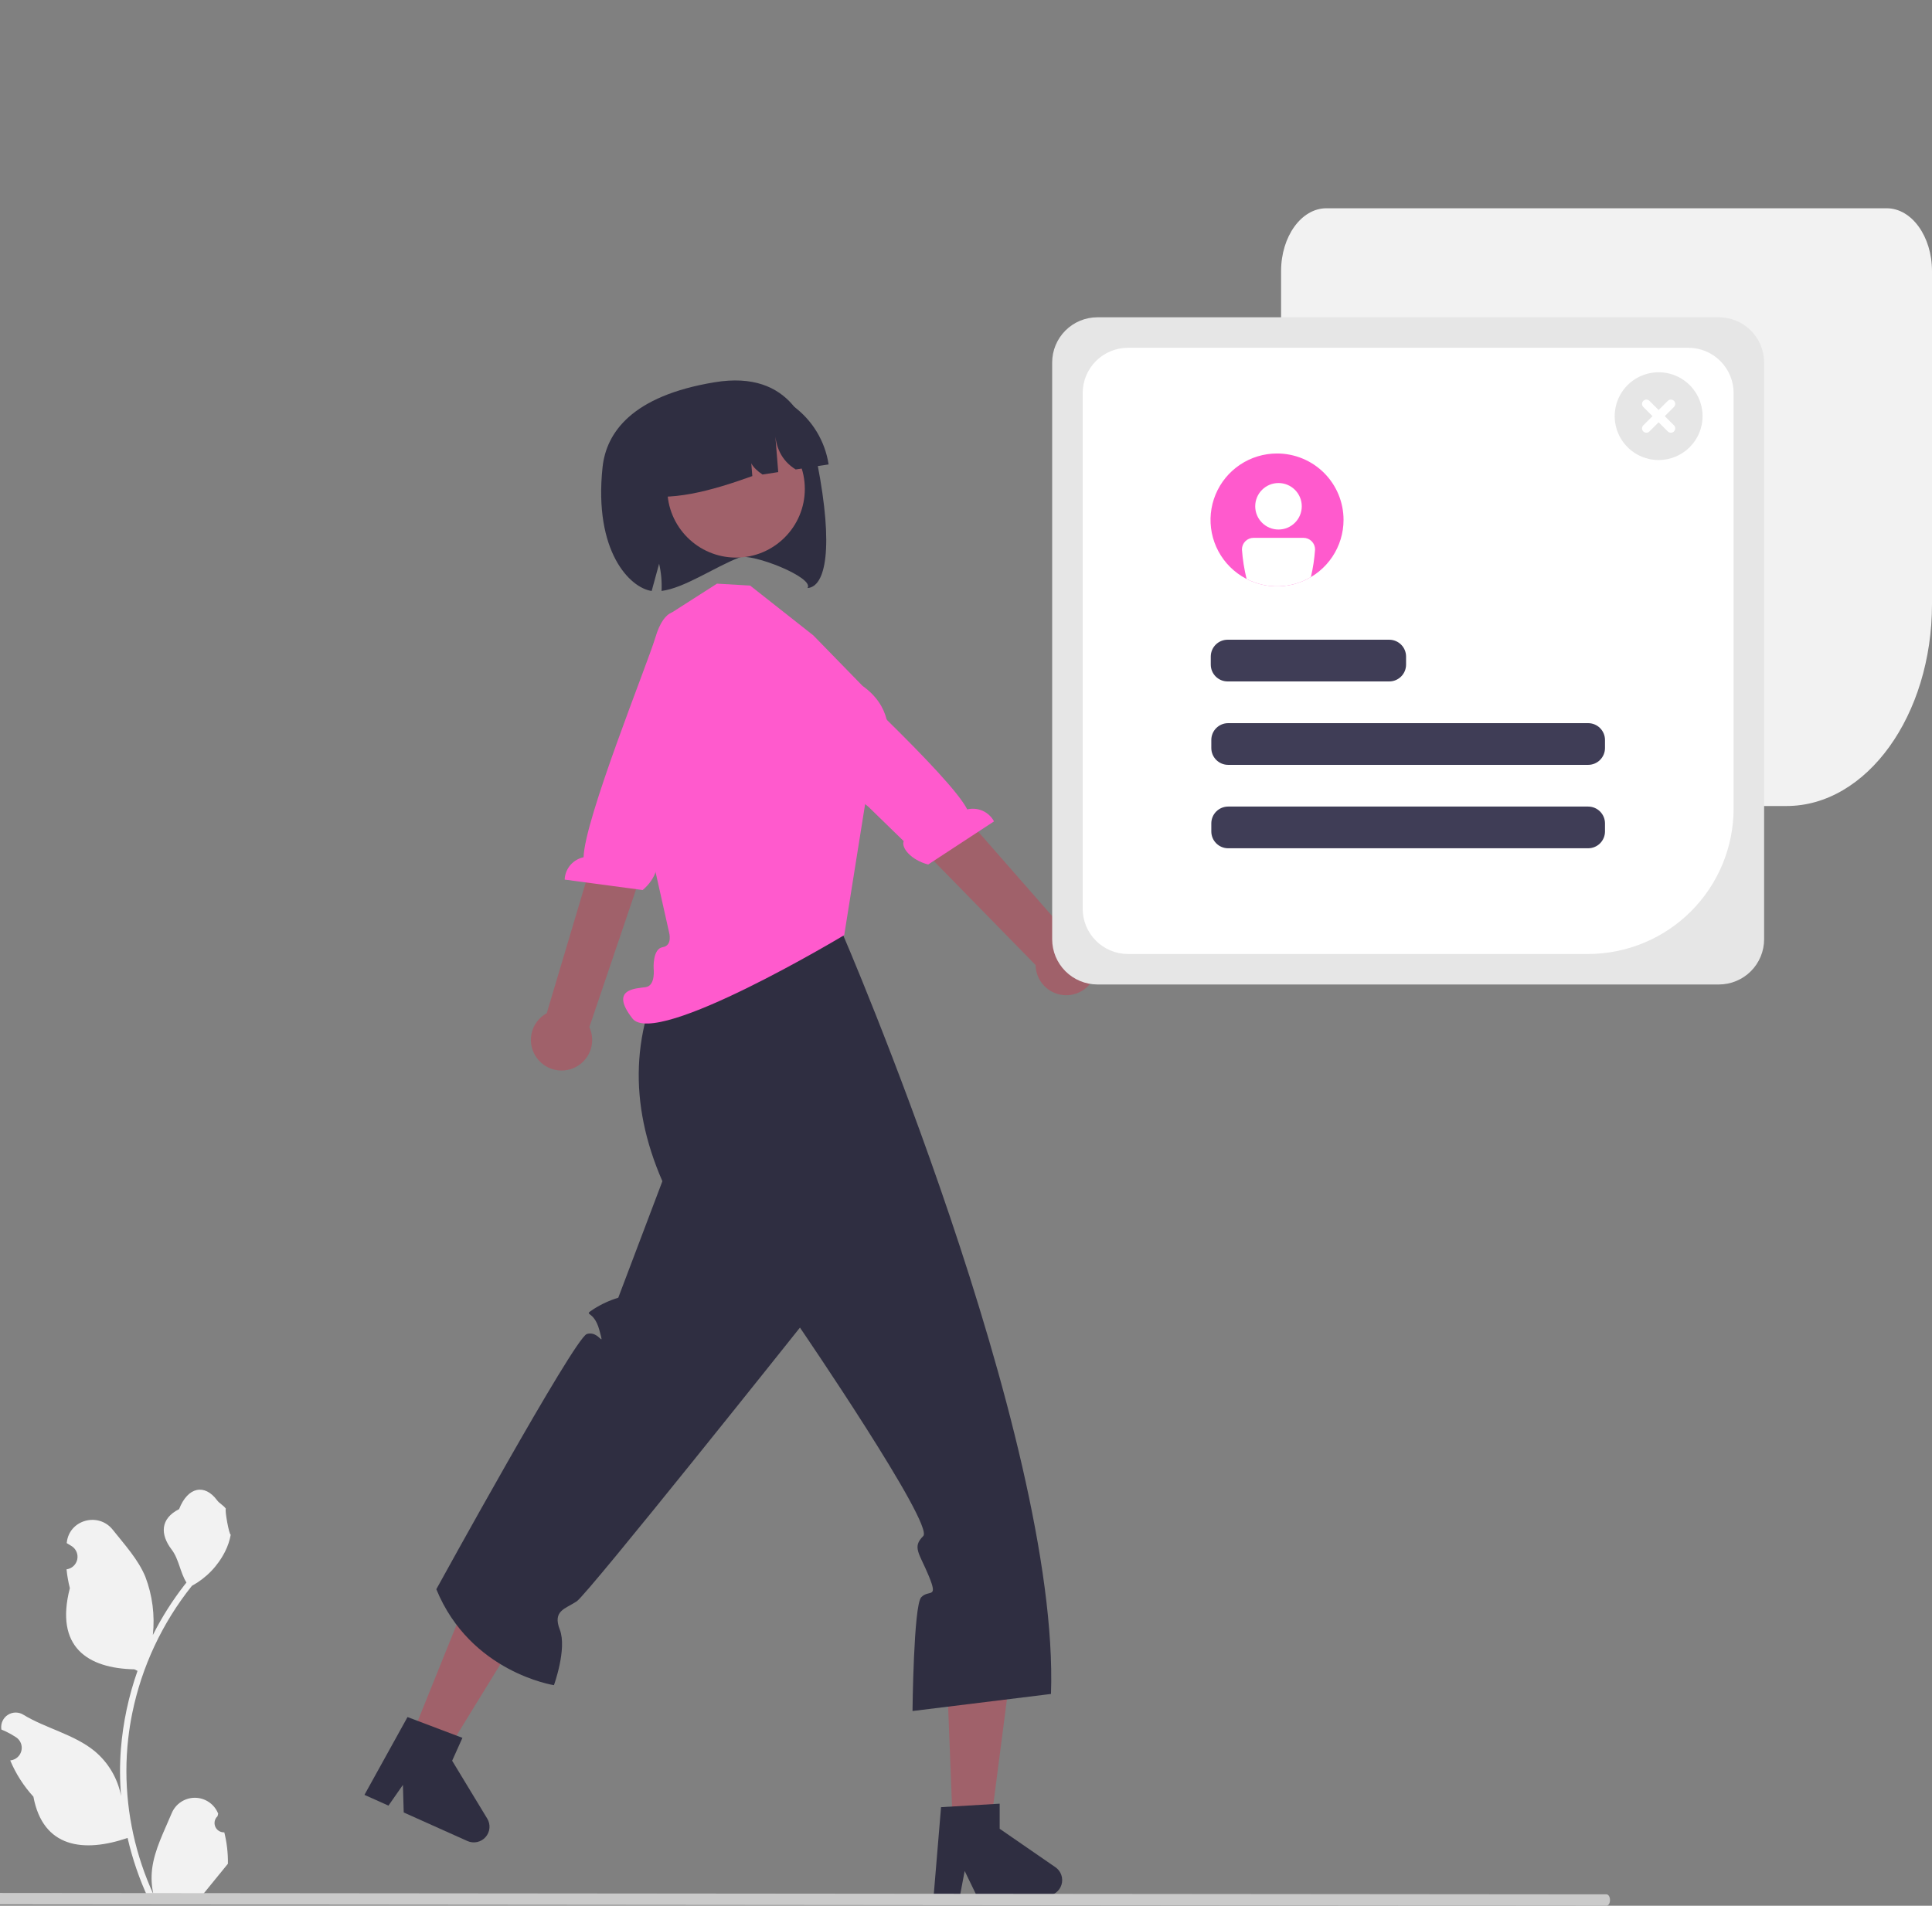 <svg width="150" height="148" viewBox="0 0 150 148" fill="none" xmlns="http://www.w3.org/2000/svg">
<rect x="0" y="0" width="150" height="148" fill="#808080" stroke="none"/>
<g clip-path="url(#clip0_20_91)">
<path d="M138.701 62.595H102.976C101.039 62.595 99.463 60.407 99.463 57.719V21.051C99.463 18.363 101.039 16.175 102.976 16.175H146.487C148.424 16.175 150 18.363 150 21.051V46.913C150 55.56 144.931 62.595 138.701 62.595Z" fill="#F2F2F2"/>
<path d="M73.993 142.295H76.842L79.611 120.887H73.158L73.993 142.295Z" fill="#A0616A"/>
<path d="M73.063 140.345L77.615 140.074V142.022L81.942 145.008C82.156 145.155 82.317 145.367 82.401 145.612C82.486 145.858 82.49 146.124 82.413 146.371C82.335 146.619 82.181 146.836 81.972 146.99C81.762 147.143 81.51 147.226 81.25 147.226H75.831L74.897 145.299L74.532 147.226H72.489L73.063 140.345Z" fill="#2F2E41"/>
<path d="M31.689 135.505L34.288 136.671L45.587 118.272L39.7 115.633L31.689 135.505Z" fill="#A0616A"/>
<path d="M31.64 133.347L35.903 134.961L35.105 136.738L37.829 141.232C37.964 141.454 38.024 141.713 38.001 141.972C37.977 142.23 37.872 142.474 37.7 142.669C37.528 142.863 37.298 142.997 37.044 143.052C36.79 143.107 36.526 143.079 36.289 142.973L31.345 140.756L31.282 138.616L30.16 140.225L28.296 139.389L31.64 133.347Z" fill="#2F2E41"/>
<path d="M52.187 74.178L65.365 72.393C65.365 72.393 82.307 111.536 81.598 131.553L70.847 132.878C70.847 132.878 70.929 124.67 71.525 124.042C72.122 123.414 72.857 124.213 72.122 122.417C71.386 120.621 70.796 120.167 71.679 119.292C72.563 118.416 62.108 103.101 62.108 103.101C62.108 103.101 45.657 123.773 44.774 124.361C43.891 124.949 42.888 125.079 43.463 126.558C44.038 128.036 43.008 130.87 43.008 130.87C43.008 130.87 36.524 129.887 33.876 123.419C33.876 123.419 44.586 103.927 45.558 103.603C46.53 103.28 46.972 104.897 46.53 103.28C46.089 101.663 45.206 102.251 46.089 101.663C46.683 101.284 47.327 100.987 48.002 100.781L51.427 91.733C48.786 85.681 48.955 79.824 52.187 74.178Z" fill="#2F2E41"/>
<path d="M52.061 63.821L52.544 68.302L52.26 74.18L65.291 72.633L66.515 63.821L64.955 63.836L52.061 63.821Z" fill="#FFB6B6"/>
<path d="M63.145 49.343L58.241 45.476L55.666 45.326L51.846 47.771L50.911 52.538L48.699 57.906L51.944 72.393C51.944 72.393 52.248 73.433 51.45 73.558C50.653 73.683 50.749 75.215 50.749 75.215C50.749 75.215 50.911 76.543 50.137 76.66C49.362 76.777 47.297 76.777 49.104 79.098C50.911 81.418 65.545 72.623 65.545 72.623L67.277 61.761C67.277 61.761 71.303 56.359 66.968 53.266L63.145 49.343Z" fill="#FF5ACD"/>
<path d="M41.736 82.236C41.52 81.967 41.365 81.653 41.284 81.318C41.202 80.982 41.195 80.633 41.263 80.295C41.331 79.956 41.472 79.637 41.677 79.359C41.882 79.081 42.146 78.851 42.449 78.686L48.618 58.004L52.475 59.944L45.757 79.767C46.001 80.295 46.043 80.894 45.875 81.45C45.706 82.007 45.34 82.482 44.844 82.786C44.348 83.09 43.758 83.202 43.185 83.101C42.612 83 42.097 82.692 41.736 82.236H41.736Z" fill="#A0616A"/>
<path d="M52.732 47.579C52.732 47.579 51.63 46.994 50.876 49.527C50.272 51.555 45.372 63.636 45.31 66.573C44.907 66.658 44.543 66.875 44.277 67.189C44.011 67.504 43.857 67.898 43.84 68.309L49.897 69.12C50.956 68.228 51.233 67.023 50.824 66.666L52.139 63.077L57.626 51.659L53.537 47.989L52.732 47.579Z" fill="#FF5ACD"/>
<path d="M85.1 75.438C85.178 75.102 85.182 74.752 85.11 74.415C85.039 74.077 84.894 73.759 84.686 73.483C84.478 73.207 84.213 72.98 83.907 72.818C83.602 72.656 83.265 72.563 82.92 72.545L68.769 56.4L65.768 59.978L80.406 74.949C80.414 75.531 80.635 76.088 81.028 76.517C81.421 76.946 81.957 77.216 82.536 77.277C83.114 77.337 83.695 77.183 84.168 76.844C84.64 76.505 84.972 76.005 85.1 75.438V75.438Z" fill="#A0616A"/>
<path d="M60.183 48.94C60.183 48.94 60.924 47.936 62.701 49.894C64.123 51.462 73.77 60.238 75.097 62.859C75.498 62.762 75.919 62.8 76.296 62.969C76.672 63.137 76.981 63.426 77.175 63.789L72.064 67.138C70.723 66.791 69.951 65.824 70.166 65.325L67.427 62.657L57.537 54.733L59.635 49.657L60.183 48.94Z" fill="#FF5ACD"/>
<path d="M62.694 45.669C63.262 44.854 58.355 42.927 57.405 43.294C55.456 44.049 53.154 45.663 51.363 45.893C51.397 45.183 51.334 44.471 51.174 43.778C50.981 44.482 50.79 45.189 50.596 45.895C48.906 45.656 46.09 42.824 46.781 36.293C47.068 33.603 49.042 30.744 55.495 29.684C61.453 28.709 62.906 33.126 63.463 36.012C64.733 42.564 64.106 45.568 62.694 45.669Z" fill="#2F2E41"/>
<path d="M57.148 43.303C60.096 43.303 62.486 40.916 62.486 37.97C62.486 35.025 60.096 32.638 57.148 32.638C54.2 32.638 51.81 35.025 51.81 37.97C51.81 40.916 54.2 43.303 57.148 43.303Z" fill="#A0616A"/>
<path d="M64.333 36.068L61.776 36.458C60.648 35.752 60.219 34.705 60.165 33.475L60.422 36.664L59.2 36.851C58.403 36.319 58.046 35.744 58.261 35.111L58.41 36.972C55.153 38.144 51.995 39.009 49.33 38.358C49.192 37.46 49.233 36.544 49.45 35.662C49.667 34.78 50.056 33.95 50.594 33.218C51.133 32.486 51.81 31.867 52.588 31.396C53.366 30.926 54.229 30.613 55.127 30.476L56.443 30.275C57.342 30.138 58.259 30.179 59.142 30.396C60.025 30.613 60.856 31.001 61.589 31.539C62.322 32.077 62.941 32.754 63.412 33.531C63.883 34.308 64.196 35.17 64.333 36.068V36.068Z" fill="#2F2E41"/>
<path d="M17.415 142.3C17.266 142.307 17.119 142.268 16.994 142.189C16.868 142.11 16.77 141.994 16.713 141.857C16.655 141.72 16.642 141.568 16.673 141.423C16.705 141.278 16.78 141.147 16.89 141.046L16.939 140.849C16.933 140.833 16.926 140.817 16.919 140.801C16.77 140.448 16.519 140.148 16.199 139.937C15.879 139.726 15.504 139.614 15.12 139.615C14.737 139.617 14.362 139.731 14.044 139.945C13.725 140.158 13.477 140.461 13.33 140.815C12.743 142.227 11.995 143.642 11.811 145.136C11.73 145.796 11.764 146.465 11.912 147.114C10.534 144.109 9.817 140.843 9.813 137.537C9.813 136.707 9.859 135.879 9.951 135.054C10.027 134.378 10.133 133.707 10.269 133.041C11.008 129.427 12.595 126.039 14.899 123.156C16.014 122.548 16.916 121.613 17.483 120.477C17.688 120.069 17.834 119.633 17.914 119.183C17.788 119.2 17.44 117.285 17.535 117.168C17.359 116.902 17.045 116.77 16.854 116.511C15.902 115.221 14.59 115.446 13.905 117.199C12.441 117.937 12.427 119.16 13.325 120.337C13.896 121.086 13.975 122.099 14.476 122.9C14.424 122.966 14.371 123.03 14.319 123.096C13.377 124.307 12.555 125.607 11.867 126.978C12.034 125.442 11.834 123.888 11.283 122.445C10.725 121.099 9.679 119.966 8.757 118.803C7.651 117.406 5.381 118.016 5.186 119.787C5.184 119.804 5.183 119.821 5.181 119.838C5.318 119.915 5.452 119.997 5.583 120.084C5.747 120.194 5.875 120.351 5.949 120.534C6.022 120.718 6.039 120.92 5.996 121.113C5.953 121.306 5.853 121.482 5.709 121.617C5.564 121.752 5.382 121.841 5.186 121.871L5.166 121.874C5.215 122.367 5.301 122.855 5.424 123.335C4.242 127.902 6.794 129.565 10.438 129.64C10.518 129.681 10.597 129.722 10.677 129.761C9.985 131.72 9.551 133.76 9.386 135.831C9.292 137.053 9.298 138.28 9.402 139.501L9.396 139.457C9.132 138.1 8.407 136.875 7.344 135.99C5.765 134.694 3.534 134.216 1.83 133.175C1.649 133.059 1.439 132.997 1.223 132.996C1.008 132.996 0.797 133.057 0.616 133.172C0.434 133.287 0.289 133.452 0.198 133.647C0.107 133.841 0.074 134.058 0.102 134.271C0.105 134.286 0.107 134.301 0.109 134.317C0.363 134.42 0.611 134.539 0.85 134.673C0.987 134.75 1.12 134.832 1.252 134.919C1.416 135.029 1.544 135.186 1.618 135.369C1.691 135.553 1.708 135.754 1.665 135.948C1.622 136.141 1.522 136.316 1.378 136.452C1.233 136.587 1.051 136.676 0.855 136.706L0.835 136.709C0.821 136.711 0.808 136.713 0.794 136.715C1.228 137.75 1.837 138.703 2.594 139.531C3.334 143.518 6.508 143.896 9.904 142.735H9.906C10.278 144.353 10.818 145.927 11.516 147.433H17.27C17.291 147.369 17.31 147.303 17.328 147.239C16.796 147.273 16.261 147.241 15.736 147.145C16.163 146.621 16.59 146.094 17.017 145.57C17.026 145.561 17.035 145.55 17.044 145.54C17.26 145.272 17.479 145.006 17.695 144.738L17.695 144.738C17.707 143.917 17.613 143.098 17.415 142.301L17.415 142.3Z" fill="#F2F2F2"/>
<path d="M-6.729 147.886L124.729 148C124.801 148 124.87 147.953 124.921 147.87C124.971 147.787 125 147.675 125 147.557C125 147.44 124.971 147.327 124.921 147.244C124.87 147.161 124.801 147.114 124.729 147.114L-6.729 147C-6.801 147 -6.87 147.047 -6.921 147.13C-6.972 147.213 -7 147.326 -7 147.443C-7 147.56 -6.972 147.673 -6.921 147.756C-6.87 147.839 -6.801 147.885 -6.729 147.886V147.886Z" fill="#CACACA"/>
<path d="M133.454 76.455H85.203C84.272 76.454 83.379 76.084 82.72 75.426C82.062 74.768 81.691 73.876 81.69 72.945V28.149C81.691 27.218 82.062 26.327 82.72 25.669C83.379 25.011 84.272 24.641 85.203 24.64H133.454C134.385 24.641 135.278 25.011 135.936 25.669C136.595 26.327 136.965 27.218 136.966 28.149V72.945C136.965 73.876 136.595 74.768 135.936 75.426C135.278 76.084 134.385 76.454 133.454 76.455V76.455Z" fill="#E6E6E6"/>
<path d="M123.298 74.088H87.573C86.641 74.087 85.749 73.716 85.09 73.059C84.432 72.401 84.061 71.509 84.06 70.578V30.518C84.061 29.587 84.432 28.695 85.09 28.038C85.749 27.38 86.641 27.01 87.573 27.009H131.084C132.015 27.01 132.908 27.38 133.567 28.038C134.225 28.695 134.596 29.587 134.597 30.518V62.8C134.593 65.793 133.402 68.662 131.284 70.778C129.166 72.894 126.294 74.084 123.298 74.088Z" fill="white"/>
<path d="M104.312 40.375C104.312 41.395 104.009 42.393 103.442 43.241C102.875 44.09 102.069 44.751 101.125 45.142C100.182 45.533 99.144 45.635 98.142 45.436C97.14 45.237 96.22 44.746 95.498 44.025C94.775 43.304 94.284 42.385 94.084 41.384C93.885 40.384 93.987 39.346 94.377 38.404C94.768 37.461 95.429 36.655 96.278 36.088C97.127 35.521 98.126 35.218 99.147 35.218C99.825 35.217 100.497 35.35 101.124 35.609C101.751 35.867 102.32 36.247 102.8 36.726C103.28 37.205 103.66 37.774 103.92 38.4C104.179 39.026 104.312 39.698 104.312 40.375V40.375Z" fill="#FF5ACD"/>
<path d="M107.858 49.681H95.312C94.589 49.681 94.004 50.267 94.004 50.989V51.613C94.004 52.335 94.589 52.92 95.312 52.92H107.858C108.581 52.92 109.167 52.335 109.167 51.613V50.989C109.167 50.267 108.581 49.681 107.858 49.681Z" fill="#3F3D56"/>
<path d="M123.302 56.16H95.355C94.632 56.16 94.046 56.745 94.046 57.467V58.092C94.046 58.814 94.632 59.399 95.355 59.399H123.302C124.025 59.399 124.611 58.814 124.611 58.092V57.467C124.611 56.745 124.025 56.16 123.302 56.16Z" fill="#3F3D56"/>
<path d="M123.302 62.638H95.355C94.632 62.638 94.046 63.224 94.046 63.946V64.57C94.046 65.292 94.632 65.877 95.355 65.877H123.302C124.025 65.877 124.611 65.292 124.611 64.57V63.946C124.611 63.224 124.025 62.638 123.302 62.638Z" fill="#3F3D56"/>
<path d="M99.262 41.123C100.26 41.123 101.069 40.315 101.069 39.318C101.069 38.321 100.26 37.513 99.262 37.513C98.264 37.513 97.455 38.321 97.455 39.318C97.455 40.315 98.264 41.123 99.262 41.123Z" fill="white"/>
<path d="M101.199 41.768H97.327C97.088 41.768 96.858 41.863 96.689 42.032C96.519 42.202 96.424 42.431 96.424 42.67C96.479 43.443 96.6 44.21 96.785 44.963C97.561 45.362 98.427 45.559 99.3 45.533C100.173 45.507 101.025 45.26 101.777 44.816C101.943 44.11 102.051 43.393 102.102 42.67C102.102 42.431 102.007 42.202 101.837 42.032C101.668 41.863 101.438 41.768 101.199 41.768Z" fill="white"/>
<path d="M128.776 35.727C128.101 35.727 127.441 35.527 126.88 35.152C126.319 34.778 125.882 34.245 125.624 33.623C125.365 33 125.298 32.314 125.43 31.653C125.561 30.992 125.886 30.385 126.363 29.908C126.84 29.431 127.448 29.107 128.11 28.975C128.772 28.844 129.458 28.911 130.081 29.169C130.705 29.427 131.238 29.864 131.613 30.425C131.987 30.985 132.188 31.644 132.188 32.318C132.188 33.222 131.828 34.089 131.188 34.728C130.548 35.367 129.681 35.727 128.776 35.727V35.727Z" fill="#E6E6E6"/>
<path d="M129.966 33.032L129.252 32.318L129.966 31.605C130.029 31.542 130.064 31.456 130.064 31.367C130.064 31.278 130.029 31.193 129.966 31.13C129.903 31.067 129.817 31.031 129.728 31.031C129.638 31.031 129.553 31.067 129.49 31.13L128.776 31.843L128.062 31.13C127.999 31.067 127.913 31.031 127.824 31.031C127.735 31.031 127.649 31.067 127.586 31.13C127.523 31.193 127.487 31.278 127.487 31.367C127.487 31.456 127.523 31.542 127.586 31.605L128.3 32.318L127.586 33.032C127.523 33.094 127.487 33.18 127.487 33.269C127.487 33.358 127.523 33.444 127.586 33.507C127.649 33.57 127.735 33.605 127.824 33.605C127.913 33.605 127.999 33.57 128.062 33.507L128.776 32.794L129.49 33.507C129.521 33.538 129.558 33.563 129.599 33.58C129.64 33.597 129.684 33.605 129.728 33.605C129.772 33.605 129.816 33.597 129.856 33.58C129.897 33.563 129.934 33.538 129.966 33.507C129.997 33.476 130.022 33.439 130.039 33.398C130.056 33.357 130.064 33.313 130.064 33.269C130.064 33.225 130.056 33.181 130.039 33.141C130.022 33.1 129.997 33.063 129.966 33.032V33.032Z" fill="white"/>
</g>
<defs>
<clipPath id="clip0_20_91">
<rect width="150" height="148" fill="white"/>
</clipPath>
</defs>
</svg>
